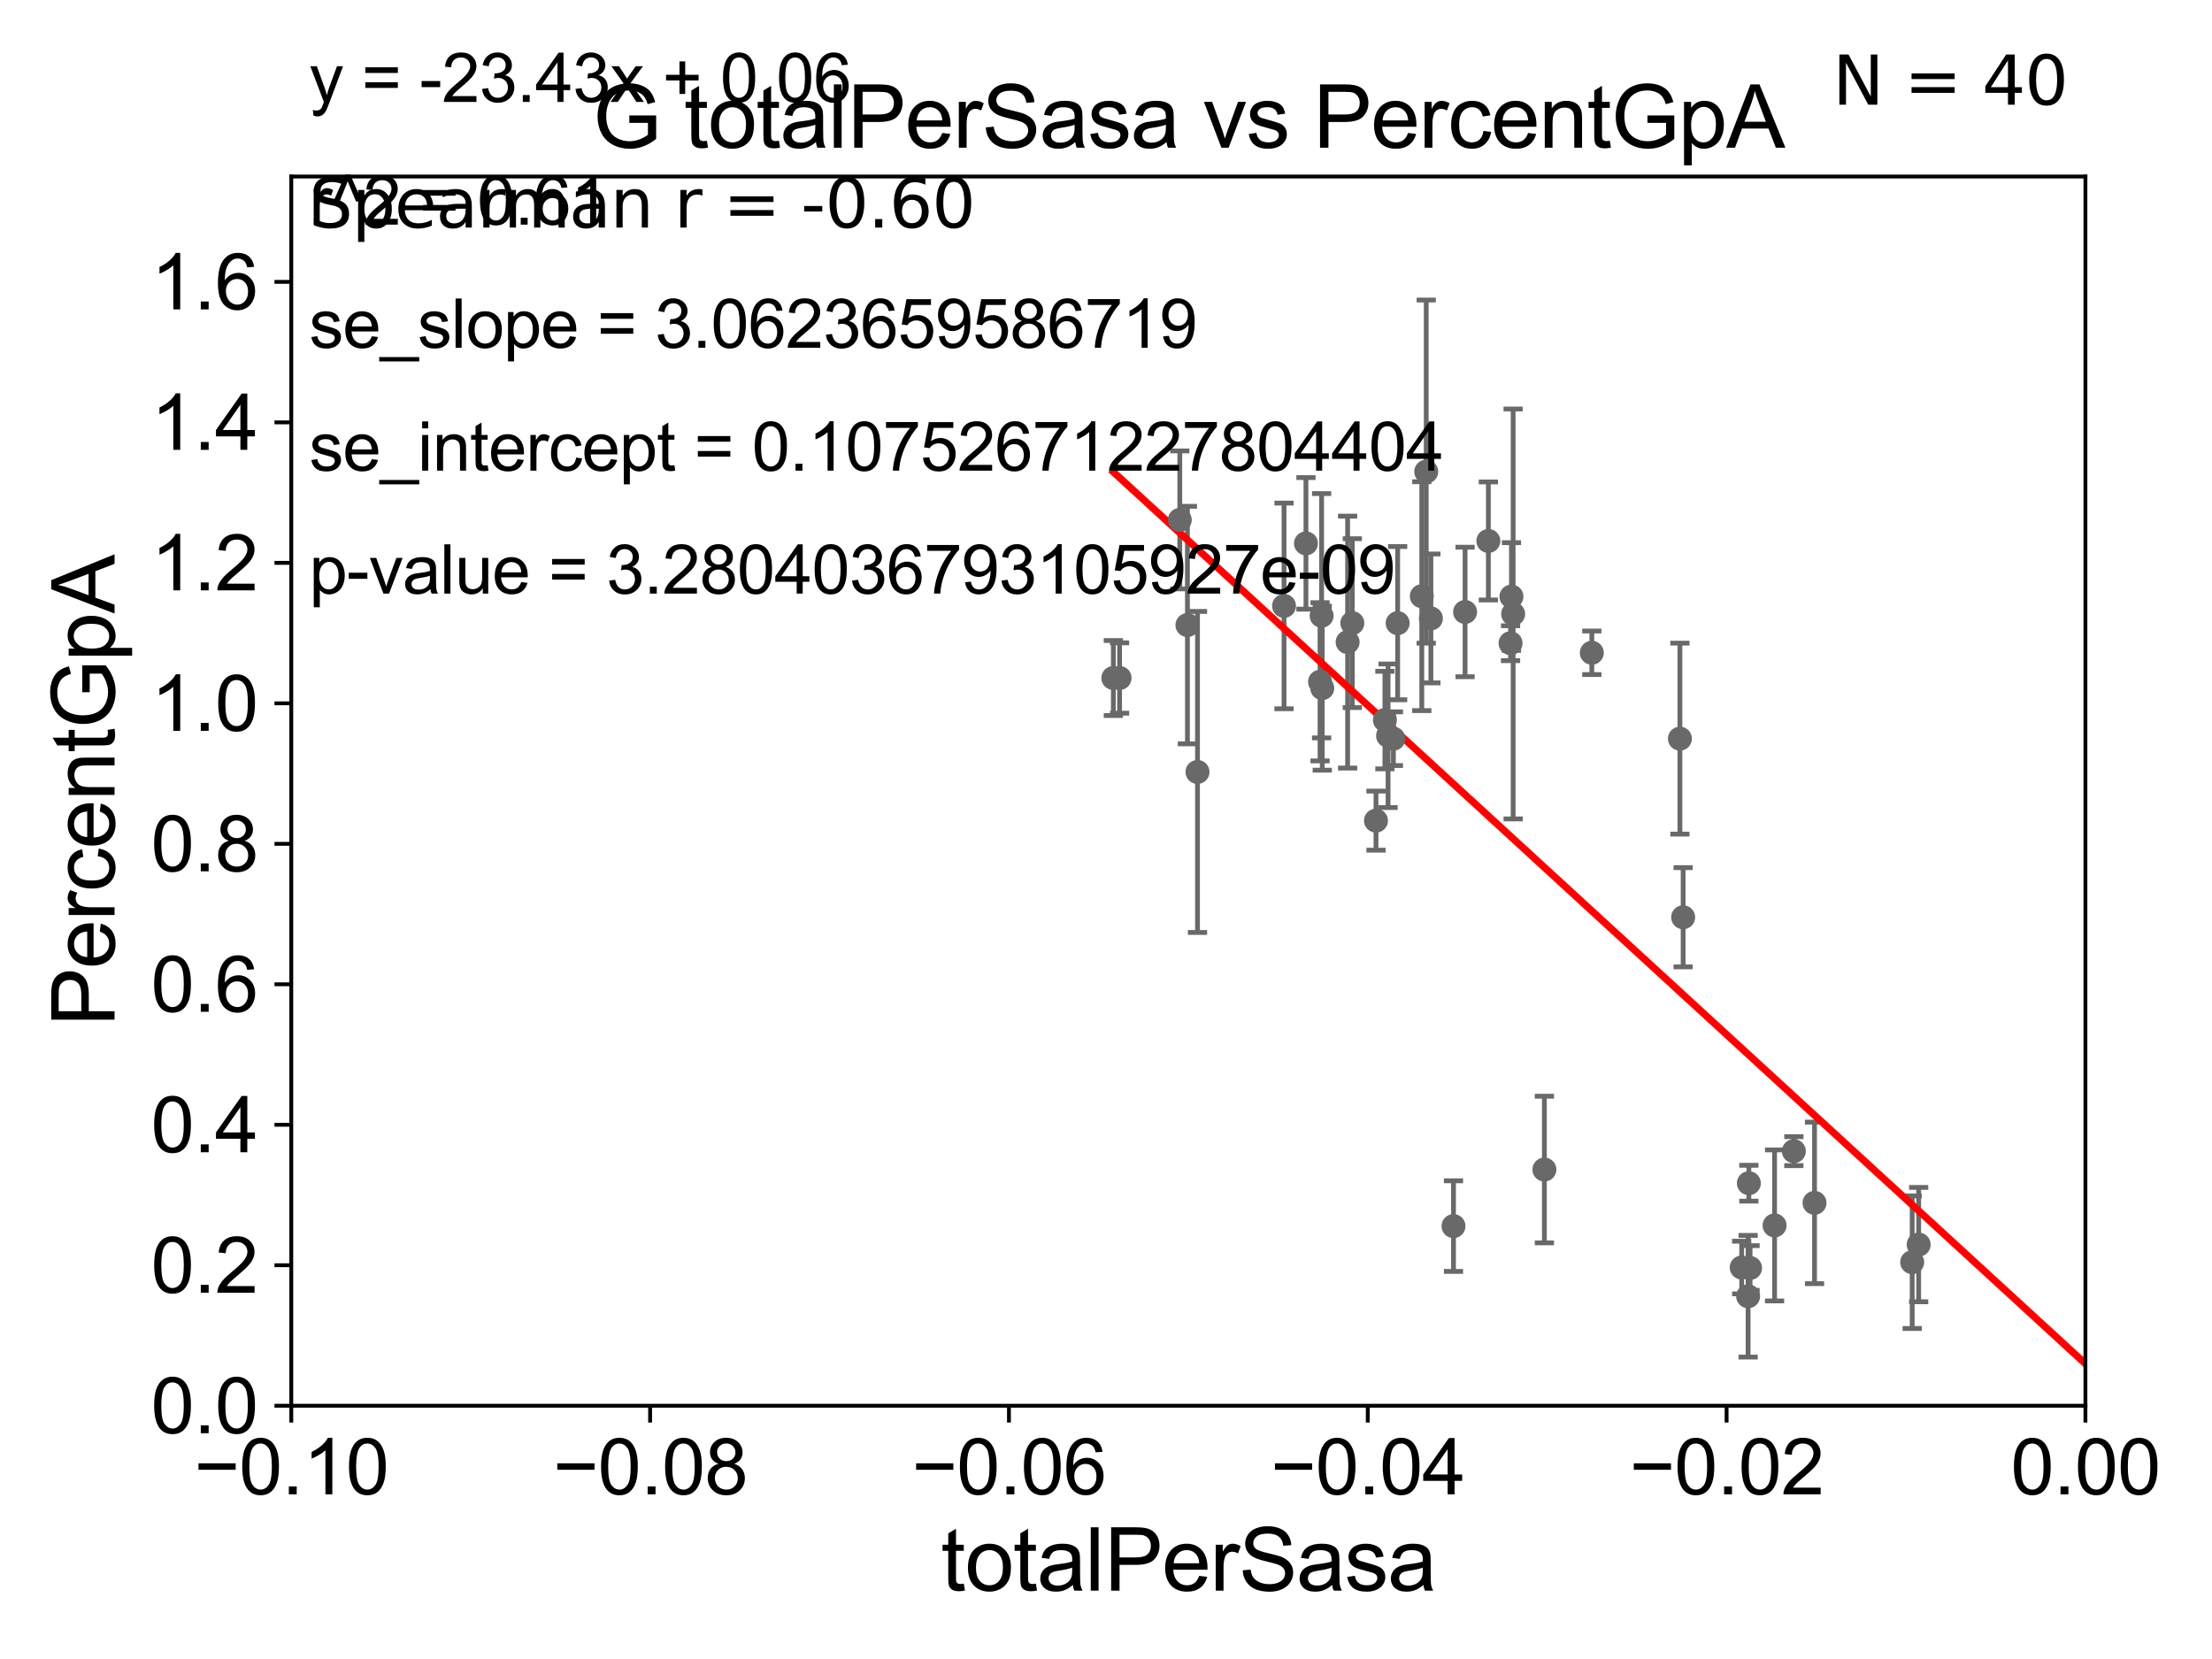 <?xml version="1.0" encoding="utf-8" standalone="no"?>
<!DOCTYPE svg PUBLIC "-//W3C//DTD SVG 1.1//EN"
  "http://www.w3.org/Graphics/SVG/1.1/DTD/svg11.dtd">
<svg xmlns:xlink="http://www.w3.org/1999/xlink" width="460.8pt" height="345.6pt" viewBox="0 0 460.8 345.6" xmlns="http://www.w3.org/2000/svg" version="1.1">
 <defs>
  <style type="text/css">*{stroke-linejoin: round; stroke-linecap: butt}</style>
 </defs>
 <g id="figure_1">
  <g id="patch_1">
   <path d="M 0 345.6 
L 460.8 345.6 
L 460.8 0 
L 0 0 
z
" style="fill: #ffffff"/>
  </g>
  <g id="axes_1">
   <g id="patch_2">
    <path d="M 60.68 292.84 
L 434.43 292.84 
L 434.43 36.775 
L 60.68 36.775 
z
" style="fill: #ffffff"/>
   </g>
   <g id="PathCollection_1">
    <defs>
     <path id="m09aa274ee7" d="M 0 1.118 
C 0.297 1.118 0.581 1 0.791 0.791 
C 1 0.581 1.118 0.297 1.118 0 
C 1.118 -0.297 1 -0.581 0.791 -0.791 
C 0.581 -1 0.297 -1.118 0 -1.118 
C -0.297 -1.118 -0.581 -1 -0.791 -0.791 
C -1 -0.581 -1.118 -0.297 -1.118 0 
C -1.118 0.297 -1 0.581 -0.791 0.791 
C -0.581 1 -0.297 1.118 0 1.118 
z
" style="stroke: #696969"/>
    </defs>
    <g clip-path="url(#pb4dba52fb5)">
     <use xlink:href="#m09aa274ee7" x="231.931" y="141.24" style="fill: #696969; stroke: #696969"/>
     <use xlink:href="#m09aa274ee7" x="290.269" y="153.884" style="fill: #696969; stroke: #696969"/>
     <use xlink:href="#m09aa274ee7" x="314.863" y="124.27" style="fill: #696969; stroke: #696969"/>
     <use xlink:href="#m09aa274ee7" x="315.215" y="127.898" style="fill: #696969; stroke: #696969"/>
     <use xlink:href="#m09aa274ee7" x="314.675" y="133.988" style="fill: #696969; stroke: #696969"/>
     <use xlink:href="#m09aa274ee7" x="321.724" y="243.637" style="fill: #696969; stroke: #696969"/>
     <use xlink:href="#m09aa274ee7" x="349.956" y="153.873" style="fill: #696969; stroke: #696969"/>
     <use xlink:href="#m09aa274ee7" x="350.628" y="191.082" style="fill: #696969; stroke: #696969"/>
     <use xlink:href="#m09aa274ee7" x="305.203" y="127.485" style="fill: #696969; stroke: #696969"/>
     <use xlink:href="#m09aa274ee7" x="364.318" y="246.482" style="fill: #696969; stroke: #696969"/>
     <use xlink:href="#m09aa274ee7" x="364.163" y="270.034" style="fill: #696969; stroke: #696969"/>
     <use xlink:href="#m09aa274ee7" x="364.571" y="264.146" style="fill: #696969; stroke: #696969"/>
     <use xlink:href="#m09aa274ee7" x="362.825" y="264.045" style="fill: #696969; stroke: #696969"/>
     <use xlink:href="#m09aa274ee7" x="369.676" y="255.278" style="fill: #696969; stroke: #696969"/>
     <use xlink:href="#m09aa274ee7" x="377.999" y="250.581" style="fill: #696969; stroke: #696969"/>
     <use xlink:href="#m09aa274ee7" x="373.695" y="239.809" style="fill: #696969; stroke: #696969"/>
     <use xlink:href="#m09aa274ee7" x="398.343" y="262.939" style="fill: #696969; stroke: #696969"/>
     <use xlink:href="#m09aa274ee7" x="302.79" y="255.418" style="fill: #696969; stroke: #696969"/>
     <use xlink:href="#m09aa274ee7" x="296.186" y="124.199" style="fill: #696969; stroke: #696969"/>
     <use xlink:href="#m09aa274ee7" x="310.052" y="112.694" style="fill: #696969; stroke: #696969"/>
     <use xlink:href="#m09aa274ee7" x="289.162" y="153.276" style="fill: #696969; stroke: #696969"/>
     <use xlink:href="#m09aa274ee7" x="249.459" y="160.814" style="fill: #696969; stroke: #696969"/>
     <use xlink:href="#m09aa274ee7" x="247.363" y="130.211" style="fill: #696969; stroke: #696969"/>
     <use xlink:href="#m09aa274ee7" x="267.486" y="126.225" style="fill: #696969; stroke: #696969"/>
     <use xlink:href="#m09aa274ee7" x="233.228" y="141.241" style="fill: #696969; stroke: #696969"/>
     <use xlink:href="#m09aa274ee7" x="272.055" y="113.195" style="fill: #696969; stroke: #696969"/>
     <use xlink:href="#m09aa274ee7" x="245.773" y="108.307" style="fill: #696969; stroke: #696969"/>
     <use xlink:href="#m09aa274ee7" x="275.45" y="143.356" style="fill: #696969; stroke: #696969"/>
     <use xlink:href="#m09aa274ee7" x="281.714" y="129.809" style="fill: #696969; stroke: #696969"/>
     <use xlink:href="#m09aa274ee7" x="274.989" y="142.026" style="fill: #696969; stroke: #696969"/>
     <use xlink:href="#m09aa274ee7" x="291.157" y="129.815" style="fill: #696969; stroke: #696969"/>
     <use xlink:href="#m09aa274ee7" x="280.735" y="133.761" style="fill: #696969; stroke: #696969"/>
     <use xlink:href="#m09aa274ee7" x="288.499" y="150.001" style="fill: #696969; stroke: #696969"/>
     <use xlink:href="#m09aa274ee7" x="297.108" y="98.244" style="fill: #696969; stroke: #696969"/>
     <use xlink:href="#m09aa274ee7" x="298.081" y="128.83" style="fill: #696969; stroke: #696969"/>
     <use xlink:href="#m09aa274ee7" x="286.645" y="170.955" style="fill: #696969; stroke: #696969"/>
     <use xlink:href="#m09aa274ee7" x="275.317" y="128.271" style="fill: #696969; stroke: #696969"/>
     <use xlink:href="#m09aa274ee7" x="331.606" y="135.984" style="fill: #696969; stroke: #696969"/>
     <use xlink:href="#m09aa274ee7" x="399.694" y="259.271" style="fill: #696969; stroke: #696969"/>
     <use xlink:href="#m09aa274ee7" x="442.696" y="269.331" style="fill: #696969; stroke: #696969"/>
    </g>
   </g>
   <g id="matplotlib.axis_1">
    <g id="xtick_1">
     <g id="line2d_1">
      <defs>
       <path id="mce578af6d0" d="M 0 0 
L 0 3.5 
" style="stroke: #000000; stroke-width: 0.8"/>
      </defs>
      <g>
       <use xlink:href="#mce578af6d0" x="60.68" y="292.84" style="stroke: #000000; stroke-width: 0.8"/>
      </g>
     </g>
     <g id="text_1">
      <!-- −0.10 -->
      <g transform="translate(40.439 311.293)scale(0.16 -0.16)">
       <defs>
        <path id="ArialMT-2212" d="M 3381 1997 
L 356 1997 
L 356 2522 
L 3381 2522 
L 3381 1997 
z
" transform="scale(0.016)"/>
        <path id="ArialMT-30" d="M 266 2259 
Q 266 3072 433 3567 
Q 600 4063 929 4331 
Q 1259 4600 1759 4600 
Q 2128 4600 2406 4451 
Q 2684 4303 2865 4023 
Q 3047 3744 3150 3342 
Q 3253 2941 3253 2259 
Q 3253 1453 3087 958 
Q 2922 463 2592 192 
Q 2263 -78 1759 -78 
Q 1097 -78 719 397 
Q 266 969 266 2259 
z
M 844 2259 
Q 844 1131 1108 757 
Q 1372 384 1759 384 
Q 2147 384 2411 759 
Q 2675 1134 2675 2259 
Q 2675 3391 2411 3762 
Q 2147 4134 1753 4134 
Q 1366 4134 1134 3806 
Q 844 3388 844 2259 
z
" transform="scale(0.016)"/>
        <path id="ArialMT-2e" d="M 581 0 
L 581 641 
L 1222 641 
L 1222 0 
L 581 0 
z
" transform="scale(0.016)"/>
        <path id="ArialMT-31" d="M 2384 0 
L 1822 0 
L 1822 3584 
Q 1619 3391 1289 3197 
Q 959 3003 697 2906 
L 697 3450 
Q 1169 3672 1522 3987 
Q 1875 4303 2022 4600 
L 2384 4600 
L 2384 0 
z
" transform="scale(0.016)"/>
       </defs>
       <use xlink:href="#ArialMT-2212"/>
       <use xlink:href="#ArialMT-30" x="58.398"/>
       <use xlink:href="#ArialMT-2e" x="114.014"/>
       <use xlink:href="#ArialMT-31" x="141.797"/>
       <use xlink:href="#ArialMT-30" x="197.412"/>
      </g>
     </g>
    </g>
    <g id="xtick_2">
     <g id="line2d_2">
      <g>
       <use xlink:href="#mce578af6d0" x="135.43" y="292.84" style="stroke: #000000; stroke-width: 0.8"/>
      </g>
     </g>
     <g id="text_2">
      <!-- −0.08 -->
      <g transform="translate(115.189 311.293)scale(0.16 -0.16)">
       <defs>
        <path id="ArialMT-38" d="M 1131 2484 
Q 781 2613 612 2850 
Q 444 3088 444 3419 
Q 444 3919 803 4259 
Q 1163 4600 1759 4600 
Q 2359 4600 2725 4251 
Q 3091 3903 3091 3403 
Q 3091 3084 2923 2848 
Q 2756 2613 2416 2484 
Q 2838 2347 3058 2040 
Q 3278 1734 3278 1309 
Q 3278 722 2862 322 
Q 2447 -78 1769 -78 
Q 1091 -78 675 323 
Q 259 725 259 1325 
Q 259 1772 486 2073 
Q 713 2375 1131 2484 
z
M 1019 3438 
Q 1019 3113 1228 2906 
Q 1438 2700 1772 2700 
Q 2097 2700 2305 2904 
Q 2513 3109 2513 3406 
Q 2513 3716 2298 3927 
Q 2084 4138 1766 4138 
Q 1444 4138 1231 3931 
Q 1019 3725 1019 3438 
z
M 838 1322 
Q 838 1081 952 856 
Q 1066 631 1291 507 
Q 1516 384 1775 384 
Q 2178 384 2440 643 
Q 2703 903 2703 1303 
Q 2703 1709 2433 1975 
Q 2163 2241 1756 2241 
Q 1359 2241 1098 1978 
Q 838 1716 838 1322 
z
" transform="scale(0.016)"/>
       </defs>
       <use xlink:href="#ArialMT-2212"/>
       <use xlink:href="#ArialMT-30" x="58.398"/>
       <use xlink:href="#ArialMT-2e" x="114.014"/>
       <use xlink:href="#ArialMT-30" x="141.797"/>
       <use xlink:href="#ArialMT-38" x="197.412"/>
      </g>
     </g>
    </g>
    <g id="xtick_3">
     <g id="line2d_3">
      <g>
       <use xlink:href="#mce578af6d0" x="210.18" y="292.84" style="stroke: #000000; stroke-width: 0.8"/>
      </g>
     </g>
     <g id="text_3">
      <!-- −0.06 -->
      <g transform="translate(189.939 311.293)scale(0.16 -0.16)">
       <defs>
        <path id="ArialMT-36" d="M 3184 3459 
L 2625 3416 
Q 2550 3747 2413 3897 
Q 2184 4138 1850 4138 
Q 1581 4138 1378 3988 
Q 1113 3794 959 3422 
Q 806 3050 800 2363 
Q 1003 2672 1297 2822 
Q 1591 2972 1913 2972 
Q 2475 2972 2870 2558 
Q 3266 2144 3266 1488 
Q 3266 1056 3080 686 
Q 2894 316 2569 119 
Q 2244 -78 1831 -78 
Q 1128 -78 684 439 
Q 241 956 241 2144 
Q 241 3472 731 4075 
Q 1159 4600 1884 4600 
Q 2425 4600 2770 4297 
Q 3116 3994 3184 3459 
z
M 888 1484 
Q 888 1194 1011 928 
Q 1134 663 1356 523 
Q 1578 384 1822 384 
Q 2178 384 2434 671 
Q 2691 959 2691 1453 
Q 2691 1928 2437 2201 
Q 2184 2475 1800 2475 
Q 1419 2475 1153 2201 
Q 888 1928 888 1484 
z
" transform="scale(0.016)"/>
       </defs>
       <use xlink:href="#ArialMT-2212"/>
       <use xlink:href="#ArialMT-30" x="58.398"/>
       <use xlink:href="#ArialMT-2e" x="114.014"/>
       <use xlink:href="#ArialMT-30" x="141.797"/>
       <use xlink:href="#ArialMT-36" x="197.412"/>
      </g>
     </g>
    </g>
    <g id="xtick_4">
     <g id="line2d_4">
      <g>
       <use xlink:href="#mce578af6d0" x="284.93" y="292.84" style="stroke: #000000; stroke-width: 0.8"/>
      </g>
     </g>
     <g id="text_4">
      <!-- −0.04 -->
      <g transform="translate(264.689 311.293)scale(0.16 -0.16)">
       <defs>
        <path id="ArialMT-34" d="M 2069 0 
L 2069 1097 
L 81 1097 
L 81 1613 
L 2172 4581 
L 2631 4581 
L 2631 1613 
L 3250 1613 
L 3250 1097 
L 2631 1097 
L 2631 0 
L 2069 0 
z
M 2069 1613 
L 2069 3678 
L 634 1613 
L 2069 1613 
z
" transform="scale(0.016)"/>
       </defs>
       <use xlink:href="#ArialMT-2212"/>
       <use xlink:href="#ArialMT-30" x="58.398"/>
       <use xlink:href="#ArialMT-2e" x="114.014"/>
       <use xlink:href="#ArialMT-30" x="141.797"/>
       <use xlink:href="#ArialMT-34" x="197.412"/>
      </g>
     </g>
    </g>
    <g id="xtick_5">
     <g id="line2d_5">
      <g>
       <use xlink:href="#mce578af6d0" x="359.68" y="292.84" style="stroke: #000000; stroke-width: 0.8"/>
      </g>
     </g>
     <g id="text_5">
      <!-- −0.02 -->
      <g transform="translate(339.439 311.293)scale(0.16 -0.16)">
       <defs>
        <path id="ArialMT-32" d="M 3222 541 
L 3222 0 
L 194 0 
Q 188 203 259 391 
Q 375 700 629 1000 
Q 884 1300 1366 1694 
Q 2113 2306 2375 2664 
Q 2638 3022 2638 3341 
Q 2638 3675 2398 3904 
Q 2159 4134 1775 4134 
Q 1369 4134 1125 3890 
Q 881 3647 878 3216 
L 300 3275 
Q 359 3922 746 4261 
Q 1134 4600 1788 4600 
Q 2447 4600 2831 4234 
Q 3216 3869 3216 3328 
Q 3216 3053 3103 2787 
Q 2991 2522 2730 2228 
Q 2469 1934 1863 1422 
Q 1356 997 1212 845 
Q 1069 694 975 541 
L 3222 541 
z
" transform="scale(0.016)"/>
       </defs>
       <use xlink:href="#ArialMT-2212"/>
       <use xlink:href="#ArialMT-30" x="58.398"/>
       <use xlink:href="#ArialMT-2e" x="114.014"/>
       <use xlink:href="#ArialMT-30" x="141.797"/>
       <use xlink:href="#ArialMT-32" x="197.412"/>
      </g>
     </g>
    </g>
    <g id="xtick_6">
     <g id="line2d_6">
      <g>
       <use xlink:href="#mce578af6d0" x="434.43" y="292.84" style="stroke: #000000; stroke-width: 0.8"/>
      </g>
     </g>
     <g id="text_6">
      <!-- 0.00 -->
      <g transform="translate(418.861 311.293)scale(0.16 -0.16)">
       <use xlink:href="#ArialMT-30"/>
       <use xlink:href="#ArialMT-2e" x="55.615"/>
       <use xlink:href="#ArialMT-30" x="83.398"/>
       <use xlink:href="#ArialMT-30" x="139.014"/>
      </g>
     </g>
    </g>
    <g id="text_7">
     <!-- totalPerSasa -->
     <g transform="translate(196.027 331.357)scale(0.18 -0.18)">
      <defs>
       <path id="ArialMT-74" d="M 1650 503 
L 1731 6 
Q 1494 -44 1306 -44 
Q 1000 -44 831 53 
Q 663 150 594 308 
Q 525 466 525 972 
L 525 2881 
L 113 2881 
L 113 3319 
L 525 3319 
L 525 4141 
L 1084 4478 
L 1084 3319 
L 1650 3319 
L 1650 2881 
L 1084 2881 
L 1084 941 
Q 1084 700 1114 631 
Q 1144 563 1211 522 
Q 1278 481 1403 481 
Q 1497 481 1650 503 
z
" transform="scale(0.016)"/>
       <path id="ArialMT-6f" d="M 213 1659 
Q 213 2581 725 3025 
Q 1153 3394 1769 3394 
Q 2453 3394 2887 2945 
Q 3322 2497 3322 1706 
Q 3322 1066 3130 698 
Q 2938 331 2570 128 
Q 2203 -75 1769 -75 
Q 1072 -75 642 372 
Q 213 819 213 1659 
z
M 791 1659 
Q 791 1022 1069 705 
Q 1347 388 1769 388 
Q 2188 388 2466 706 
Q 2744 1025 2744 1678 
Q 2744 2294 2464 2611 
Q 2184 2928 1769 2928 
Q 1347 2928 1069 2612 
Q 791 2297 791 1659 
z
" transform="scale(0.016)"/>
       <path id="ArialMT-61" d="M 2588 409 
Q 2275 144 1986 34 
Q 1697 -75 1366 -75 
Q 819 -75 525 192 
Q 231 459 231 875 
Q 231 1119 342 1320 
Q 453 1522 633 1644 
Q 813 1766 1038 1828 
Q 1203 1872 1538 1913 
Q 2219 1994 2541 2106 
Q 2544 2222 2544 2253 
Q 2544 2597 2384 2738 
Q 2169 2928 1744 2928 
Q 1347 2928 1158 2789 
Q 969 2650 878 2297 
L 328 2372 
Q 403 2725 575 2942 
Q 747 3159 1072 3276 
Q 1397 3394 1825 3394 
Q 2250 3394 2515 3294 
Q 2781 3194 2906 3042 
Q 3031 2891 3081 2659 
Q 3109 2516 3109 2141 
L 3109 1391 
Q 3109 606 3145 398 
Q 3181 191 3288 0 
L 2700 0 
Q 2613 175 2588 409 
z
M 2541 1666 
Q 2234 1541 1622 1453 
Q 1275 1403 1131 1340 
Q 988 1278 909 1158 
Q 831 1038 831 891 
Q 831 666 1001 516 
Q 1172 366 1500 366 
Q 1825 366 2078 508 
Q 2331 650 2450 897 
Q 2541 1088 2541 1459 
L 2541 1666 
z
" transform="scale(0.016)"/>
       <path id="ArialMT-6c" d="M 409 0 
L 409 4581 
L 972 4581 
L 972 0 
L 409 0 
z
" transform="scale(0.016)"/>
       <path id="ArialMT-50" d="M 494 0 
L 494 4581 
L 2222 4581 
Q 2678 4581 2919 4538 
Q 3256 4481 3484 4323 
Q 3713 4166 3852 3881 
Q 3991 3597 3991 3256 
Q 3991 2672 3619 2267 
Q 3247 1863 2275 1863 
L 1100 1863 
L 1100 0 
L 494 0 
z
M 1100 2403 
L 2284 2403 
Q 2872 2403 3119 2622 
Q 3366 2841 3366 3238 
Q 3366 3525 3220 3729 
Q 3075 3934 2838 4000 
Q 2684 4041 2272 4041 
L 1100 4041 
L 1100 2403 
z
" transform="scale(0.016)"/>
       <path id="ArialMT-65" d="M 2694 1069 
L 3275 997 
Q 3138 488 2766 206 
Q 2394 -75 1816 -75 
Q 1088 -75 661 373 
Q 234 822 234 1631 
Q 234 2469 665 2931 
Q 1097 3394 1784 3394 
Q 2450 3394 2872 2941 
Q 3294 2488 3294 1666 
Q 3294 1616 3291 1516 
L 816 1516 
Q 847 969 1125 678 
Q 1403 388 1819 388 
Q 2128 388 2347 550 
Q 2566 713 2694 1069 
z
M 847 1978 
L 2700 1978 
Q 2663 2397 2488 2606 
Q 2219 2931 1791 2931 
Q 1403 2931 1139 2672 
Q 875 2413 847 1978 
z
" transform="scale(0.016)"/>
       <path id="ArialMT-72" d="M 416 0 
L 416 3319 
L 922 3319 
L 922 2816 
Q 1116 3169 1280 3281 
Q 1444 3394 1641 3394 
Q 1925 3394 2219 3213 
L 2025 2691 
Q 1819 2813 1613 2813 
Q 1428 2813 1281 2702 
Q 1134 2591 1072 2394 
Q 978 2094 978 1738 
L 978 0 
L 416 0 
z
" transform="scale(0.016)"/>
       <path id="ArialMT-53" d="M 288 1472 
L 859 1522 
Q 900 1178 1048 958 
Q 1197 738 1509 602 
Q 1822 466 2213 466 
Q 2559 466 2825 569 
Q 3091 672 3220 851 
Q 3350 1031 3350 1244 
Q 3350 1459 3225 1620 
Q 3100 1781 2813 1891 
Q 2628 1963 1997 2114 
Q 1366 2266 1113 2400 
Q 784 2572 623 2826 
Q 463 3081 463 3397 
Q 463 3744 659 4045 
Q 856 4347 1234 4503 
Q 1613 4659 2075 4659 
Q 2584 4659 2973 4495 
Q 3363 4331 3572 4012 
Q 3781 3694 3797 3291 
L 3216 3247 
Q 3169 3681 2898 3903 
Q 2628 4125 2100 4125 
Q 1550 4125 1298 3923 
Q 1047 3722 1047 3438 
Q 1047 3191 1225 3031 
Q 1400 2872 2139 2705 
Q 2878 2538 3153 2413 
Q 3553 2228 3743 1945 
Q 3934 1663 3934 1294 
Q 3934 928 3725 604 
Q 3516 281 3123 101 
Q 2731 -78 2241 -78 
Q 1619 -78 1198 103 
Q 778 284 539 648 
Q 300 1013 288 1472 
z
" transform="scale(0.016)"/>
       <path id="ArialMT-73" d="M 197 991 
L 753 1078 
Q 800 744 1014 566 
Q 1228 388 1613 388 
Q 2000 388 2187 545 
Q 2375 703 2375 916 
Q 2375 1106 2209 1216 
Q 2094 1291 1634 1406 
Q 1016 1563 777 1677 
Q 538 1791 414 1992 
Q 291 2194 291 2438 
Q 291 2659 392 2848 
Q 494 3038 669 3163 
Q 800 3259 1026 3326 
Q 1253 3394 1513 3394 
Q 1903 3394 2198 3281 
Q 2494 3169 2634 2976 
Q 2775 2784 2828 2463 
L 2278 2388 
Q 2241 2644 2061 2787 
Q 1881 2931 1553 2931 
Q 1166 2931 1000 2803 
Q 834 2675 834 2503 
Q 834 2394 903 2306 
Q 972 2216 1119 2156 
Q 1203 2125 1616 2013 
Q 2213 1853 2448 1751 
Q 2684 1650 2818 1456 
Q 2953 1263 2953 975 
Q 2953 694 2789 445 
Q 2625 197 2315 61 
Q 2006 -75 1616 -75 
Q 969 -75 630 194 
Q 291 463 197 991 
z
" transform="scale(0.016)"/>
      </defs>
      <use xlink:href="#ArialMT-74"/>
      <use xlink:href="#ArialMT-6f" x="27.783"/>
      <use xlink:href="#ArialMT-74" x="83.398"/>
      <use xlink:href="#ArialMT-61" x="111.182"/>
      <use xlink:href="#ArialMT-6c" x="166.797"/>
      <use xlink:href="#ArialMT-50" x="189.014"/>
      <use xlink:href="#ArialMT-65" x="255.713"/>
      <use xlink:href="#ArialMT-72" x="311.328"/>
      <use xlink:href="#ArialMT-53" x="344.629"/>
      <use xlink:href="#ArialMT-61" x="411.328"/>
      <use xlink:href="#ArialMT-73" x="466.943"/>
      <use xlink:href="#ArialMT-61" x="516.943"/>
     </g>
    </g>
   </g>
   <g id="matplotlib.axis_2">
    <g id="ytick_1">
     <g id="line2d_7">
      <defs>
       <path id="mb273d41a00" d="M 0 0 
L -3.5 0 
" style="stroke: #000000; stroke-width: 0.8"/>
      </defs>
      <g>
       <use xlink:href="#mb273d41a00" x="60.68" y="292.84" style="stroke: #000000; stroke-width: 0.8"/>
      </g>
     </g>
     <g id="text_8">
      <!-- 0.0 -->
      <g transform="translate(31.44 298.566)scale(0.16 -0.16)">
       <use xlink:href="#ArialMT-30"/>
       <use xlink:href="#ArialMT-2e" x="55.615"/>
       <use xlink:href="#ArialMT-30" x="83.398"/>
      </g>
     </g>
    </g>
    <g id="ytick_2">
     <g id="line2d_8">
      <g>
       <use xlink:href="#mb273d41a00" x="60.68" y="263.575" style="stroke: #000000; stroke-width: 0.8"/>
      </g>
     </g>
     <g id="text_9">
      <!-- 0.2 -->
      <g transform="translate(31.44 269.302)scale(0.16 -0.16)">
       <use xlink:href="#ArialMT-30"/>
       <use xlink:href="#ArialMT-2e" x="55.615"/>
       <use xlink:href="#ArialMT-32" x="83.398"/>
      </g>
     </g>
    </g>
    <g id="ytick_3">
     <g id="line2d_9">
      <g>
       <use xlink:href="#mb273d41a00" x="60.68" y="234.311" style="stroke: #000000; stroke-width: 0.8"/>
      </g>
     </g>
     <g id="text_10">
      <!-- 0.4 -->
      <g transform="translate(31.44 240.037)scale(0.16 -0.16)">
       <use xlink:href="#ArialMT-30"/>
       <use xlink:href="#ArialMT-2e" x="55.615"/>
       <use xlink:href="#ArialMT-34" x="83.398"/>
      </g>
     </g>
    </g>
    <g id="ytick_4">
     <g id="line2d_10">
      <g>
       <use xlink:href="#mb273d41a00" x="60.68" y="205.046" style="stroke: #000000; stroke-width: 0.8"/>
      </g>
     </g>
     <g id="text_11">
      <!-- 0.6 -->
      <g transform="translate(31.44 210.772)scale(0.16 -0.16)">
       <use xlink:href="#ArialMT-30"/>
       <use xlink:href="#ArialMT-2e" x="55.615"/>
       <use xlink:href="#ArialMT-36" x="83.398"/>
      </g>
     </g>
    </g>
    <g id="ytick_5">
     <g id="line2d_11">
      <g>
       <use xlink:href="#mb273d41a00" x="60.68" y="175.782" style="stroke: #000000; stroke-width: 0.8"/>
      </g>
     </g>
     <g id="text_12">
      <!-- 0.8 -->
      <g transform="translate(31.44 181.508)scale(0.16 -0.16)">
       <use xlink:href="#ArialMT-30"/>
       <use xlink:href="#ArialMT-2e" x="55.615"/>
       <use xlink:href="#ArialMT-38" x="83.398"/>
      </g>
     </g>
    </g>
    <g id="ytick_6">
     <g id="line2d_12">
      <g>
       <use xlink:href="#mb273d41a00" x="60.68" y="146.517" style="stroke: #000000; stroke-width: 0.8"/>
      </g>
     </g>
     <g id="text_13">
      <!-- 1.0 -->
      <g transform="translate(31.44 152.243)scale(0.16 -0.16)">
       <use xlink:href="#ArialMT-31"/>
       <use xlink:href="#ArialMT-2e" x="55.615"/>
       <use xlink:href="#ArialMT-30" x="83.398"/>
      </g>
     </g>
    </g>
    <g id="ytick_7">
     <g id="line2d_13">
      <g>
       <use xlink:href="#mb273d41a00" x="60.68" y="117.252" style="stroke: #000000; stroke-width: 0.8"/>
      </g>
     </g>
     <g id="text_14">
      <!-- 1.2 -->
      <g transform="translate(31.44 122.979)scale(0.16 -0.16)">
       <use xlink:href="#ArialMT-31"/>
       <use xlink:href="#ArialMT-2e" x="55.615"/>
       <use xlink:href="#ArialMT-32" x="83.398"/>
      </g>
     </g>
    </g>
    <g id="ytick_8">
     <g id="line2d_14">
      <g>
       <use xlink:href="#mb273d41a00" x="60.68" y="87.988" style="stroke: #000000; stroke-width: 0.8"/>
      </g>
     </g>
     <g id="text_15">
      <!-- 1.4 -->
      <g transform="translate(31.44 93.714)scale(0.16 -0.16)">
       <use xlink:href="#ArialMT-31"/>
       <use xlink:href="#ArialMT-2e" x="55.615"/>
       <use xlink:href="#ArialMT-34" x="83.398"/>
      </g>
     </g>
    </g>
    <g id="ytick_9">
     <g id="line2d_15">
      <g>
       <use xlink:href="#mb273d41a00" x="60.68" y="58.723" style="stroke: #000000; stroke-width: 0.8"/>
      </g>
     </g>
     <g id="text_16">
      <!-- 1.6 -->
      <g transform="translate(31.44 64.45)scale(0.16 -0.16)">
       <use xlink:href="#ArialMT-31"/>
       <use xlink:href="#ArialMT-2e" x="55.615"/>
       <use xlink:href="#ArialMT-36" x="83.398"/>
      </g>
     </g>
    </g>
    <g id="text_17">
     <!-- PercentGpA -->
     <g transform="translate(23.863 213.831)rotate(-90)scale(0.18 -0.18)">
      <defs>
       <path id="ArialMT-63" d="M 2588 1216 
L 3141 1144 
Q 3050 572 2676 248 
Q 2303 -75 1759 -75 
Q 1078 -75 664 370 
Q 250 816 250 1647 
Q 250 2184 428 2587 
Q 606 2991 970 3192 
Q 1334 3394 1763 3394 
Q 2303 3394 2647 3120 
Q 2991 2847 3088 2344 
L 2541 2259 
Q 2463 2594 2264 2762 
Q 2066 2931 1784 2931 
Q 1359 2931 1093 2626 
Q 828 2322 828 1663 
Q 828 994 1084 691 
Q 1341 388 1753 388 
Q 2084 388 2306 591 
Q 2528 794 2588 1216 
z
" transform="scale(0.016)"/>
       <path id="ArialMT-6e" d="M 422 0 
L 422 3319 
L 928 3319 
L 928 2847 
Q 1294 3394 1984 3394 
Q 2284 3394 2536 3286 
Q 2788 3178 2913 3003 
Q 3038 2828 3088 2588 
Q 3119 2431 3119 2041 
L 3119 0 
L 2556 0 
L 2556 2019 
Q 2556 2363 2490 2533 
Q 2425 2703 2258 2804 
Q 2091 2906 1866 2906 
Q 1506 2906 1245 2678 
Q 984 2450 984 1813 
L 984 0 
L 422 0 
z
" transform="scale(0.016)"/>
       <path id="ArialMT-47" d="M 2638 1797 
L 2638 2334 
L 4578 2338 
L 4578 638 
Q 4131 281 3656 101 
Q 3181 -78 2681 -78 
Q 2006 -78 1454 211 
Q 903 500 622 1047 
Q 341 1594 341 2269 
Q 341 2938 620 3517 
Q 900 4097 1425 4378 
Q 1950 4659 2634 4659 
Q 3131 4659 3532 4498 
Q 3934 4338 4162 4050 
Q 4391 3763 4509 3300 
L 3963 3150 
Q 3859 3500 3706 3700 
Q 3553 3900 3268 4020 
Q 2984 4141 2638 4141 
Q 2222 4141 1919 4014 
Q 1616 3888 1430 3681 
Q 1244 3475 1141 3228 
Q 966 2803 966 2306 
Q 966 1694 1177 1281 
Q 1388 869 1791 669 
Q 2194 469 2647 469 
Q 3041 469 3416 620 
Q 3791 772 3984 944 
L 3984 1797 
L 2638 1797 
z
" transform="scale(0.016)"/>
       <path id="ArialMT-70" d="M 422 -1272 
L 422 3319 
L 934 3319 
L 934 2888 
Q 1116 3141 1344 3267 
Q 1572 3394 1897 3394 
Q 2322 3394 2647 3175 
Q 2972 2956 3137 2557 
Q 3303 2159 3303 1684 
Q 3303 1175 3120 767 
Q 2938 359 2589 142 
Q 2241 -75 1856 -75 
Q 1575 -75 1351 44 
Q 1128 163 984 344 
L 984 -1272 
L 422 -1272 
z
M 931 1641 
Q 931 1000 1190 694 
Q 1450 388 1819 388 
Q 2194 388 2461 705 
Q 2728 1022 2728 1688 
Q 2728 2322 2467 2637 
Q 2206 2953 1844 2953 
Q 1484 2953 1207 2617 
Q 931 2281 931 1641 
z
" transform="scale(0.016)"/>
       <path id="ArialMT-41" d="M -9 0 
L 1750 4581 
L 2403 4581 
L 4278 0 
L 3588 0 
L 3053 1388 
L 1138 1388 
L 634 0 
L -9 0 
z
M 1313 1881 
L 2866 1881 
L 2388 3150 
Q 2169 3728 2063 4100 
Q 1975 3659 1816 3225 
L 1313 1881 
z
" transform="scale(0.016)"/>
      </defs>
      <use xlink:href="#ArialMT-50"/>
      <use xlink:href="#ArialMT-65" x="66.699"/>
      <use xlink:href="#ArialMT-72" x="122.314"/>
      <use xlink:href="#ArialMT-63" x="155.615"/>
      <use xlink:href="#ArialMT-65" x="205.615"/>
      <use xlink:href="#ArialMT-6e" x="261.23"/>
      <use xlink:href="#ArialMT-74" x="316.846"/>
      <use xlink:href="#ArialMT-47" x="344.629"/>
      <use xlink:href="#ArialMT-70" x="422.412"/>
      <use xlink:href="#ArialMT-41" x="478.027"/>
     </g>
    </g>
   </g>
   <g id="LineCollection_1">
    <path d="M 231.931 149.056 
L 231.931 133.425 
" clip-path="url(#pb4dba52fb5)" style="fill: none; stroke: #696969"/>
    <path d="M 290.269 159.478 
L 290.269 148.29 
" clip-path="url(#pb4dba52fb5)" style="fill: none; stroke: #696969"/>
    <path d="M 314.863 135.492 
L 314.863 113.048 
" clip-path="url(#pb4dba52fb5)" style="fill: none; stroke: #696969"/>
    <path d="M 315.215 170.595 
L 315.215 85.201 
" clip-path="url(#pb4dba52fb5)" style="fill: none; stroke: #696969"/>
    <path d="M 314.675 137.624 
L 314.675 130.353 
" clip-path="url(#pb4dba52fb5)" style="fill: none; stroke: #696969"/>
    <path d="M 321.724 258.912 
L 321.724 228.361 
" clip-path="url(#pb4dba52fb5)" style="fill: none; stroke: #696969"/>
    <path d="M 349.956 173.761 
L 349.956 133.985 
" clip-path="url(#pb4dba52fb5)" style="fill: none; stroke: #696969"/>
    <path d="M 350.628 201.42 
L 350.628 180.744 
" clip-path="url(#pb4dba52fb5)" style="fill: none; stroke: #696969"/>
    <path d="M 305.203 140.978 
L 305.203 113.992 
" clip-path="url(#pb4dba52fb5)" style="fill: none; stroke: #696969"/>
    <path d="M 364.318 250.215 
L 364.318 242.748 
" clip-path="url(#pb4dba52fb5)" style="fill: none; stroke: #696969"/>
    <path d="M 364.163 282.705 
L 364.163 257.362 
" clip-path="url(#pb4dba52fb5)" style="fill: none; stroke: #696969"/>
    <path d="M 364.571 268.803 
L 364.571 259.488 
" clip-path="url(#pb4dba52fb5)" style="fill: none; stroke: #696969"/>
    <path d="M 362.825 269.528 
L 362.825 258.562 
" clip-path="url(#pb4dba52fb5)" style="fill: none; stroke: #696969"/>
    <path d="M 369.676 271.005 
L 369.676 239.552 
" clip-path="url(#pb4dba52fb5)" style="fill: none; stroke: #696969"/>
    <path d="M 377.999 267.408 
L 377.999 233.754 
" clip-path="url(#pb4dba52fb5)" style="fill: none; stroke: #696969"/>
    <path d="M 373.695 242.825 
L 373.695 236.793 
" clip-path="url(#pb4dba52fb5)" style="fill: none; stroke: #696969"/>
    <path d="M 398.343 276.751 
L 398.343 249.126 
" clip-path="url(#pb4dba52fb5)" style="fill: none; stroke: #696969"/>
    <path d="M 302.79 264.856 
L 302.79 245.979 
" clip-path="url(#pb4dba52fb5)" style="fill: none; stroke: #696969"/>
    <path d="M 296.186 148.034 
L 296.186 100.364 
" clip-path="url(#pb4dba52fb5)" style="fill: none; stroke: #696969"/>
    <path d="M 310.052 124.987 
L 310.052 100.401 
" clip-path="url(#pb4dba52fb5)" style="fill: none; stroke: #696969"/>
    <path d="M 289.162 168.229 
L 289.162 138.323 
" clip-path="url(#pb4dba52fb5)" style="fill: none; stroke: #696969"/>
    <path d="M 249.459 194.248 
L 249.459 127.379 
" clip-path="url(#pb4dba52fb5)" style="fill: none; stroke: #696969"/>
    <path d="M 247.363 154.95 
L 247.363 105.473 
" clip-path="url(#pb4dba52fb5)" style="fill: none; stroke: #696969"/>
    <path d="M 267.486 147.644 
L 267.486 104.806 
" clip-path="url(#pb4dba52fb5)" style="fill: none; stroke: #696969"/>
    <path d="M 233.228 148.57 
L 233.228 133.913 
" clip-path="url(#pb4dba52fb5)" style="fill: none; stroke: #696969"/>
    <path d="M 272.055 126.9 
L 272.055 99.49 
" clip-path="url(#pb4dba52fb5)" style="fill: none; stroke: #696969"/>
    <path d="M 245.773 122.681 
L 245.773 93.933 
" clip-path="url(#pb4dba52fb5)" style="fill: none; stroke: #696969"/>
    <path d="M 275.45 160.438 
L 275.45 126.274 
" clip-path="url(#pb4dba52fb5)" style="fill: none; stroke: #696969"/>
    <path d="M 281.714 147.398 
L 281.714 112.22 
" clip-path="url(#pb4dba52fb5)" style="fill: none; stroke: #696969"/>
    <path d="M 274.989 158.513 
L 274.989 125.539 
" clip-path="url(#pb4dba52fb5)" style="fill: none; stroke: #696969"/>
    <path d="M 291.157 145.774 
L 291.157 113.856 
" clip-path="url(#pb4dba52fb5)" style="fill: none; stroke: #696969"/>
    <path d="M 280.735 160.002 
L 280.735 107.521 
" clip-path="url(#pb4dba52fb5)" style="fill: none; stroke: #696969"/>
    <path d="M 288.499 160.164 
L 288.499 139.838 
" clip-path="url(#pb4dba52fb5)" style="fill: none; stroke: #696969"/>
    <path d="M 297.108 133.986 
L 297.108 62.503 
" clip-path="url(#pb4dba52fb5)" style="fill: none; stroke: #696969"/>
    <path d="M 298.081 142.256 
L 298.081 115.404 
" clip-path="url(#pb4dba52fb5)" style="fill: none; stroke: #696969"/>
    <path d="M 286.645 177.108 
L 286.645 164.801 
" clip-path="url(#pb4dba52fb5)" style="fill: none; stroke: #696969"/>
    <path d="M 275.317 153.721 
L 275.317 102.821 
" clip-path="url(#pb4dba52fb5)" style="fill: none; stroke: #696969"/>
    <path d="M 331.606 140.52 
L 331.606 131.448 
" clip-path="url(#pb4dba52fb5)" style="fill: none; stroke: #696969"/>
    <path d="M 399.694 271.182 
L 399.694 247.36 
" clip-path="url(#pb4dba52fb5)" style="fill: none; stroke: #696969"/>
    <path d="M 442.696 282.032 
L 442.696 256.63 
" clip-path="url(#pb4dba52fb5)" style="fill: none; stroke: #696969"/>
   </g>
   <g id="line2d_16">
    <defs>
     <path id="m0b576f6a39" d="M 2 0 
L -2 -0 
" style="stroke: #696969"/>
    </defs>
    <g clip-path="url(#pb4dba52fb5)">
     <use xlink:href="#m0b576f6a39" x="231.931" y="149.056" style="fill: #696969; stroke: #696969"/>
     <use xlink:href="#m0b576f6a39" x="290.269" y="159.478" style="fill: #696969; stroke: #696969"/>
     <use xlink:href="#m0b576f6a39" x="314.863" y="135.492" style="fill: #696969; stroke: #696969"/>
     <use xlink:href="#m0b576f6a39" x="315.215" y="170.595" style="fill: #696969; stroke: #696969"/>
     <use xlink:href="#m0b576f6a39" x="314.675" y="137.624" style="fill: #696969; stroke: #696969"/>
     <use xlink:href="#m0b576f6a39" x="321.724" y="258.912" style="fill: #696969; stroke: #696969"/>
     <use xlink:href="#m0b576f6a39" x="349.956" y="173.761" style="fill: #696969; stroke: #696969"/>
     <use xlink:href="#m0b576f6a39" x="350.628" y="201.42" style="fill: #696969; stroke: #696969"/>
     <use xlink:href="#m0b576f6a39" x="305.203" y="140.978" style="fill: #696969; stroke: #696969"/>
     <use xlink:href="#m0b576f6a39" x="364.318" y="250.215" style="fill: #696969; stroke: #696969"/>
     <use xlink:href="#m0b576f6a39" x="364.163" y="282.705" style="fill: #696969; stroke: #696969"/>
     <use xlink:href="#m0b576f6a39" x="364.571" y="268.803" style="fill: #696969; stroke: #696969"/>
     <use xlink:href="#m0b576f6a39" x="362.825" y="269.528" style="fill: #696969; stroke: #696969"/>
     <use xlink:href="#m0b576f6a39" x="369.676" y="271.005" style="fill: #696969; stroke: #696969"/>
     <use xlink:href="#m0b576f6a39" x="377.999" y="267.408" style="fill: #696969; stroke: #696969"/>
     <use xlink:href="#m0b576f6a39" x="373.695" y="242.825" style="fill: #696969; stroke: #696969"/>
     <use xlink:href="#m0b576f6a39" x="398.343" y="276.751" style="fill: #696969; stroke: #696969"/>
     <use xlink:href="#m0b576f6a39" x="302.79" y="264.856" style="fill: #696969; stroke: #696969"/>
     <use xlink:href="#m0b576f6a39" x="296.186" y="148.034" style="fill: #696969; stroke: #696969"/>
     <use xlink:href="#m0b576f6a39" x="310.052" y="124.987" style="fill: #696969; stroke: #696969"/>
     <use xlink:href="#m0b576f6a39" x="289.162" y="168.229" style="fill: #696969; stroke: #696969"/>
     <use xlink:href="#m0b576f6a39" x="249.459" y="194.248" style="fill: #696969; stroke: #696969"/>
     <use xlink:href="#m0b576f6a39" x="247.363" y="154.95" style="fill: #696969; stroke: #696969"/>
     <use xlink:href="#m0b576f6a39" x="267.486" y="147.644" style="fill: #696969; stroke: #696969"/>
     <use xlink:href="#m0b576f6a39" x="233.228" y="148.57" style="fill: #696969; stroke: #696969"/>
     <use xlink:href="#m0b576f6a39" x="272.055" y="126.9" style="fill: #696969; stroke: #696969"/>
     <use xlink:href="#m0b576f6a39" x="245.773" y="122.681" style="fill: #696969; stroke: #696969"/>
     <use xlink:href="#m0b576f6a39" x="275.45" y="160.438" style="fill: #696969; stroke: #696969"/>
     <use xlink:href="#m0b576f6a39" x="281.714" y="147.398" style="fill: #696969; stroke: #696969"/>
     <use xlink:href="#m0b576f6a39" x="274.989" y="158.513" style="fill: #696969; stroke: #696969"/>
     <use xlink:href="#m0b576f6a39" x="291.157" y="145.774" style="fill: #696969; stroke: #696969"/>
     <use xlink:href="#m0b576f6a39" x="280.735" y="160.002" style="fill: #696969; stroke: #696969"/>
     <use xlink:href="#m0b576f6a39" x="288.499" y="160.164" style="fill: #696969; stroke: #696969"/>
     <use xlink:href="#m0b576f6a39" x="297.108" y="133.986" style="fill: #696969; stroke: #696969"/>
     <use xlink:href="#m0b576f6a39" x="298.081" y="142.256" style="fill: #696969; stroke: #696969"/>
     <use xlink:href="#m0b576f6a39" x="286.645" y="177.108" style="fill: #696969; stroke: #696969"/>
     <use xlink:href="#m0b576f6a39" x="275.317" y="153.721" style="fill: #696969; stroke: #696969"/>
     <use xlink:href="#m0b576f6a39" x="331.606" y="140.52" style="fill: #696969; stroke: #696969"/>
     <use xlink:href="#m0b576f6a39" x="399.694" y="271.182" style="fill: #696969; stroke: #696969"/>
     <use xlink:href="#m0b576f6a39" x="442.696" y="282.032" style="fill: #696969; stroke: #696969"/>
    </g>
   </g>
   <g id="line2d_17">
    <g clip-path="url(#pb4dba52fb5)">
     <use xlink:href="#m0b576f6a39" x="231.931" y="133.425" style="fill: #696969; stroke: #696969"/>
     <use xlink:href="#m0b576f6a39" x="290.269" y="148.29" style="fill: #696969; stroke: #696969"/>
     <use xlink:href="#m0b576f6a39" x="314.863" y="113.048" style="fill: #696969; stroke: #696969"/>
     <use xlink:href="#m0b576f6a39" x="315.215" y="85.201" style="fill: #696969; stroke: #696969"/>
     <use xlink:href="#m0b576f6a39" x="314.675" y="130.353" style="fill: #696969; stroke: #696969"/>
     <use xlink:href="#m0b576f6a39" x="321.724" y="228.361" style="fill: #696969; stroke: #696969"/>
     <use xlink:href="#m0b576f6a39" x="349.956" y="133.985" style="fill: #696969; stroke: #696969"/>
     <use xlink:href="#m0b576f6a39" x="350.628" y="180.744" style="fill: #696969; stroke: #696969"/>
     <use xlink:href="#m0b576f6a39" x="305.203" y="113.992" style="fill: #696969; stroke: #696969"/>
     <use xlink:href="#m0b576f6a39" x="364.318" y="242.748" style="fill: #696969; stroke: #696969"/>
     <use xlink:href="#m0b576f6a39" x="364.163" y="257.362" style="fill: #696969; stroke: #696969"/>
     <use xlink:href="#m0b576f6a39" x="364.571" y="259.488" style="fill: #696969; stroke: #696969"/>
     <use xlink:href="#m0b576f6a39" x="362.825" y="258.562" style="fill: #696969; stroke: #696969"/>
     <use xlink:href="#m0b576f6a39" x="369.676" y="239.552" style="fill: #696969; stroke: #696969"/>
     <use xlink:href="#m0b576f6a39" x="377.999" y="233.754" style="fill: #696969; stroke: #696969"/>
     <use xlink:href="#m0b576f6a39" x="373.695" y="236.793" style="fill: #696969; stroke: #696969"/>
     <use xlink:href="#m0b576f6a39" x="398.343" y="249.126" style="fill: #696969; stroke: #696969"/>
     <use xlink:href="#m0b576f6a39" x="302.79" y="245.979" style="fill: #696969; stroke: #696969"/>
     <use xlink:href="#m0b576f6a39" x="296.186" y="100.364" style="fill: #696969; stroke: #696969"/>
     <use xlink:href="#m0b576f6a39" x="310.052" y="100.401" style="fill: #696969; stroke: #696969"/>
     <use xlink:href="#m0b576f6a39" x="289.162" y="138.323" style="fill: #696969; stroke: #696969"/>
     <use xlink:href="#m0b576f6a39" x="249.459" y="127.379" style="fill: #696969; stroke: #696969"/>
     <use xlink:href="#m0b576f6a39" x="247.363" y="105.473" style="fill: #696969; stroke: #696969"/>
     <use xlink:href="#m0b576f6a39" x="267.486" y="104.806" style="fill: #696969; stroke: #696969"/>
     <use xlink:href="#m0b576f6a39" x="233.228" y="133.913" style="fill: #696969; stroke: #696969"/>
     <use xlink:href="#m0b576f6a39" x="272.055" y="99.49" style="fill: #696969; stroke: #696969"/>
     <use xlink:href="#m0b576f6a39" x="245.773" y="93.933" style="fill: #696969; stroke: #696969"/>
     <use xlink:href="#m0b576f6a39" x="275.45" y="126.274" style="fill: #696969; stroke: #696969"/>
     <use xlink:href="#m0b576f6a39" x="281.714" y="112.22" style="fill: #696969; stroke: #696969"/>
     <use xlink:href="#m0b576f6a39" x="274.989" y="125.539" style="fill: #696969; stroke: #696969"/>
     <use xlink:href="#m0b576f6a39" x="291.157" y="113.856" style="fill: #696969; stroke: #696969"/>
     <use xlink:href="#m0b576f6a39" x="280.735" y="107.521" style="fill: #696969; stroke: #696969"/>
     <use xlink:href="#m0b576f6a39" x="288.499" y="139.838" style="fill: #696969; stroke: #696969"/>
     <use xlink:href="#m0b576f6a39" x="297.108" y="62.503" style="fill: #696969; stroke: #696969"/>
     <use xlink:href="#m0b576f6a39" x="298.081" y="115.404" style="fill: #696969; stroke: #696969"/>
     <use xlink:href="#m0b576f6a39" x="286.645" y="164.801" style="fill: #696969; stroke: #696969"/>
     <use xlink:href="#m0b576f6a39" x="275.317" y="102.821" style="fill: #696969; stroke: #696969"/>
     <use xlink:href="#m0b576f6a39" x="331.606" y="131.448" style="fill: #696969; stroke: #696969"/>
     <use xlink:href="#m0b576f6a39" x="399.694" y="247.36" style="fill: #696969; stroke: #696969"/>
     <use xlink:href="#m0b576f6a39" x="442.696" y="256.63" style="fill: #696969; stroke: #696969"/>
    </g>
   </g>
   <g id="line2d_18">
    <path d="M 231.931 98.312 
L 290.269 151.835 
L 314.863 174.398 
L 315.215 174.721 
L 314.675 174.226 
L 321.724 180.693 
L 349.956 206.594 
L 350.628 207.21 
L 305.203 165.536 
L 364.318 219.77 
L 364.163 219.628 
L 364.571 220.002 
L 362.825 218.401 
L 369.676 224.686 
L 377.999 232.322 
L 373.695 228.374 
L 398.343 250.986 
L 302.79 163.321 
L 296.186 157.263 
L 310.052 169.984 
L 289.162 150.819 
L 249.459 114.394 
L 247.363 112.47 
L 267.486 130.933 
L 233.228 99.503 
L 272.055 135.124 
L 245.773 111.012 
L 275.45 138.239 
L 281.714 143.985 
L 274.989 137.815 
L 291.157 152.649 
L 280.735 143.088 
L 288.499 150.211 
L 297.108 158.108 
L 298.081 159.001 
L 286.645 148.51 
L 275.317 138.117 
L 331.606 189.759 
L 399.694 252.226 
L 442.696 291.678 
" clip-path="url(#pb4dba52fb5)" style="fill: none; stroke: #ff0000; stroke-width: 1.5; stroke-linecap: square"/>
   </g>
   <g id="line2d_19">
    <defs>
     <path id="m9b55c845b1" d="M 0 2 
C 0.53 2 1.039 1.789 1.414 1.414 
C 1.789 1.039 2 0.53 2 0 
C 2 -0.53 1.789 -1.039 1.414 -1.414 
C 1.039 -1.789 0.53 -2 0 -2 
C -0.53 -2 -1.039 -1.789 -1.414 -1.414 
C -1.789 -1.039 -2 -0.53 -2 0 
C -2 0.53 -1.789 1.039 -1.414 1.414 
C -1.039 1.789 -0.53 2 0 2 
z
" style="stroke: #696969"/>
    </defs>
    <g clip-path="url(#pb4dba52fb5)">
     <use xlink:href="#m9b55c845b1" x="231.931" y="141.24" style="fill: #696969; stroke: #696969"/>
     <use xlink:href="#m9b55c845b1" x="290.269" y="153.884" style="fill: #696969; stroke: #696969"/>
     <use xlink:href="#m9b55c845b1" x="314.863" y="124.27" style="fill: #696969; stroke: #696969"/>
     <use xlink:href="#m9b55c845b1" x="315.215" y="127.898" style="fill: #696969; stroke: #696969"/>
     <use xlink:href="#m9b55c845b1" x="314.675" y="133.988" style="fill: #696969; stroke: #696969"/>
     <use xlink:href="#m9b55c845b1" x="321.724" y="243.637" style="fill: #696969; stroke: #696969"/>
     <use xlink:href="#m9b55c845b1" x="349.956" y="153.873" style="fill: #696969; stroke: #696969"/>
     <use xlink:href="#m9b55c845b1" x="350.628" y="191.082" style="fill: #696969; stroke: #696969"/>
     <use xlink:href="#m9b55c845b1" x="305.203" y="127.485" style="fill: #696969; stroke: #696969"/>
     <use xlink:href="#m9b55c845b1" x="364.318" y="246.482" style="fill: #696969; stroke: #696969"/>
     <use xlink:href="#m9b55c845b1" x="364.163" y="270.034" style="fill: #696969; stroke: #696969"/>
     <use xlink:href="#m9b55c845b1" x="364.571" y="264.146" style="fill: #696969; stroke: #696969"/>
     <use xlink:href="#m9b55c845b1" x="362.825" y="264.045" style="fill: #696969; stroke: #696969"/>
     <use xlink:href="#m9b55c845b1" x="369.676" y="255.278" style="fill: #696969; stroke: #696969"/>
     <use xlink:href="#m9b55c845b1" x="377.999" y="250.581" style="fill: #696969; stroke: #696969"/>
     <use xlink:href="#m9b55c845b1" x="373.695" y="239.809" style="fill: #696969; stroke: #696969"/>
     <use xlink:href="#m9b55c845b1" x="398.343" y="262.939" style="fill: #696969; stroke: #696969"/>
     <use xlink:href="#m9b55c845b1" x="302.79" y="255.418" style="fill: #696969; stroke: #696969"/>
     <use xlink:href="#m9b55c845b1" x="296.186" y="124.199" style="fill: #696969; stroke: #696969"/>
     <use xlink:href="#m9b55c845b1" x="310.052" y="112.694" style="fill: #696969; stroke: #696969"/>
     <use xlink:href="#m9b55c845b1" x="289.162" y="153.276" style="fill: #696969; stroke: #696969"/>
     <use xlink:href="#m9b55c845b1" x="249.459" y="160.814" style="fill: #696969; stroke: #696969"/>
     <use xlink:href="#m9b55c845b1" x="247.363" y="130.211" style="fill: #696969; stroke: #696969"/>
     <use xlink:href="#m9b55c845b1" x="267.486" y="126.225" style="fill: #696969; stroke: #696969"/>
     <use xlink:href="#m9b55c845b1" x="233.228" y="141.241" style="fill: #696969; stroke: #696969"/>
     <use xlink:href="#m9b55c845b1" x="272.055" y="113.195" style="fill: #696969; stroke: #696969"/>
     <use xlink:href="#m9b55c845b1" x="245.773" y="108.307" style="fill: #696969; stroke: #696969"/>
     <use xlink:href="#m9b55c845b1" x="275.45" y="143.356" style="fill: #696969; stroke: #696969"/>
     <use xlink:href="#m9b55c845b1" x="281.714" y="129.809" style="fill: #696969; stroke: #696969"/>
     <use xlink:href="#m9b55c845b1" x="274.989" y="142.026" style="fill: #696969; stroke: #696969"/>
     <use xlink:href="#m9b55c845b1" x="291.157" y="129.815" style="fill: #696969; stroke: #696969"/>
     <use xlink:href="#m9b55c845b1" x="280.735" y="133.761" style="fill: #696969; stroke: #696969"/>
     <use xlink:href="#m9b55c845b1" x="288.499" y="150.001" style="fill: #696969; stroke: #696969"/>
     <use xlink:href="#m9b55c845b1" x="297.108" y="98.244" style="fill: #696969; stroke: #696969"/>
     <use xlink:href="#m9b55c845b1" x="298.081" y="128.83" style="fill: #696969; stroke: #696969"/>
     <use xlink:href="#m9b55c845b1" x="286.645" y="170.955" style="fill: #696969; stroke: #696969"/>
     <use xlink:href="#m9b55c845b1" x="275.317" y="128.271" style="fill: #696969; stroke: #696969"/>
     <use xlink:href="#m9b55c845b1" x="331.606" y="135.984" style="fill: #696969; stroke: #696969"/>
     <use xlink:href="#m9b55c845b1" x="399.694" y="259.271" style="fill: #696969; stroke: #696969"/>
     <use xlink:href="#m9b55c845b1" x="442.696" y="269.331" style="fill: #696969; stroke: #696969"/>
    </g>
   </g>
   <g id="patch_3">
    <path d="M 60.68 292.84 
L 60.68 36.775 
" style="fill: none; stroke: #000000; stroke-width: 0.8; stroke-linejoin: miter; stroke-linecap: square"/>
   </g>
   <g id="patch_4">
    <path d="M 434.43 292.84 
L 434.43 36.775 
" style="fill: none; stroke: #000000; stroke-width: 0.8; stroke-linejoin: miter; stroke-linecap: square"/>
   </g>
   <g id="patch_5">
    <path d="M 60.68 292.84 
L 434.43 292.84 
" style="fill: none; stroke: #000000; stroke-width: 0.8; stroke-linejoin: miter; stroke-linecap: square"/>
   </g>
   <g id="patch_6">
    <path d="M 60.68 36.775 
L 434.43 36.775 
" style="fill: none; stroke: #000000; stroke-width: 0.8; stroke-linejoin: miter; stroke-linecap: square"/>
   </g>
   <g id="text_18">
    <!-- N = 40 -->
    <g transform="translate(381.773 21.806)scale(0.14 -0.14)">
     <defs>
      <path id="DejaVuSans-4e" d="M 628 4666 
L 1478 4666 
L 3547 763 
L 3547 4666 
L 4159 4666 
L 4159 0 
L 3309 0 
L 1241 3903 
L 1241 0 
L 628 0 
L 628 4666 
z
" transform="scale(0.016)"/>
      <path id="DejaVuSans-20" transform="scale(0.016)"/>
      <path id="DejaVuSans-3d" d="M 678 2906 
L 4684 2906 
L 4684 2381 
L 678 2381 
L 678 2906 
z
M 678 1631 
L 4684 1631 
L 4684 1100 
L 678 1100 
L 678 1631 
z
" transform="scale(0.016)"/>
      <path id="DejaVuSans-34" d="M 2419 4116 
L 825 1625 
L 2419 1625 
L 2419 4116 
z
M 2253 4666 
L 3047 4666 
L 3047 1625 
L 3713 1625 
L 3713 1100 
L 3047 1100 
L 3047 0 
L 2419 0 
L 2419 1100 
L 313 1100 
L 313 1709 
L 2253 4666 
z
" transform="scale(0.016)"/>
      <path id="DejaVuSans-30" d="M 2034 4250 
Q 1547 4250 1301 3770 
Q 1056 3291 1056 2328 
Q 1056 1369 1301 889 
Q 1547 409 2034 409 
Q 2525 409 2770 889 
Q 3016 1369 3016 2328 
Q 3016 3291 2770 3770 
Q 2525 4250 2034 4250 
z
M 2034 4750 
Q 2819 4750 3233 4129 
Q 3647 3509 3647 2328 
Q 3647 1150 3233 529 
Q 2819 -91 2034 -91 
Q 1250 -91 836 529 
Q 422 1150 422 2328 
Q 422 3509 836 4129 
Q 1250 4750 2034 4750 
z
" transform="scale(0.016)"/>
     </defs>
     <use xlink:href="#DejaVuSans-4e"/>
     <use xlink:href="#DejaVuSans-20" x="74.805"/>
     <use xlink:href="#DejaVuSans-3d" x="106.592"/>
     <use xlink:href="#DejaVuSans-20" x="190.381"/>
     <use xlink:href="#DejaVuSans-34" x="222.168"/>
     <use xlink:href="#DejaVuSans-30" x="285.791"/>
    </g>
   </g>
   <g id="text_19">
    <!-- Spearman r = -0.60 -->
    <g transform="translate(64.418 47.413)scale(0.14 -0.14)">
     <defs>
      <path id="DejaVuSans-53" d="M 3425 4513 
L 3425 3897 
Q 3066 4069 2747 4153 
Q 2428 4238 2131 4238 
Q 1616 4238 1336 4038 
Q 1056 3838 1056 3469 
Q 1056 3159 1242 3001 
Q 1428 2844 1947 2747 
L 2328 2669 
Q 3034 2534 3370 2195 
Q 3706 1856 3706 1288 
Q 3706 609 3251 259 
Q 2797 -91 1919 -91 
Q 1588 -91 1214 -16 
Q 841 59 441 206 
L 441 856 
Q 825 641 1194 531 
Q 1563 422 1919 422 
Q 2459 422 2753 634 
Q 3047 847 3047 1241 
Q 3047 1584 2836 1778 
Q 2625 1972 2144 2069 
L 1759 2144 
Q 1053 2284 737 2584 
Q 422 2884 422 3419 
Q 422 4038 858 4394 
Q 1294 4750 2059 4750 
Q 2388 4750 2728 4690 
Q 3069 4631 3425 4513 
z
" transform="scale(0.016)"/>
      <path id="DejaVuSans-70" d="M 1159 525 
L 1159 -1331 
L 581 -1331 
L 581 3500 
L 1159 3500 
L 1159 2969 
Q 1341 3281 1617 3432 
Q 1894 3584 2278 3584 
Q 2916 3584 3314 3078 
Q 3713 2572 3713 1747 
Q 3713 922 3314 415 
Q 2916 -91 2278 -91 
Q 1894 -91 1617 61 
Q 1341 213 1159 525 
z
M 3116 1747 
Q 3116 2381 2855 2742 
Q 2594 3103 2138 3103 
Q 1681 3103 1420 2742 
Q 1159 2381 1159 1747 
Q 1159 1113 1420 752 
Q 1681 391 2138 391 
Q 2594 391 2855 752 
Q 3116 1113 3116 1747 
z
" transform="scale(0.016)"/>
      <path id="DejaVuSans-65" d="M 3597 1894 
L 3597 1613 
L 953 1613 
Q 991 1019 1311 708 
Q 1631 397 2203 397 
Q 2534 397 2845 478 
Q 3156 559 3463 722 
L 3463 178 
Q 3153 47 2828 -22 
Q 2503 -91 2169 -91 
Q 1331 -91 842 396 
Q 353 884 353 1716 
Q 353 2575 817 3079 
Q 1281 3584 2069 3584 
Q 2775 3584 3186 3129 
Q 3597 2675 3597 1894 
z
M 3022 2063 
Q 3016 2534 2758 2815 
Q 2500 3097 2075 3097 
Q 1594 3097 1305 2825 
Q 1016 2553 972 2059 
L 3022 2063 
z
" transform="scale(0.016)"/>
      <path id="DejaVuSans-61" d="M 2194 1759 
Q 1497 1759 1228 1600 
Q 959 1441 959 1056 
Q 959 750 1161 570 
Q 1363 391 1709 391 
Q 2188 391 2477 730 
Q 2766 1069 2766 1631 
L 2766 1759 
L 2194 1759 
z
M 3341 1997 
L 3341 0 
L 2766 0 
L 2766 531 
Q 2569 213 2275 61 
Q 1981 -91 1556 -91 
Q 1019 -91 701 211 
Q 384 513 384 1019 
Q 384 1609 779 1909 
Q 1175 2209 1959 2209 
L 2766 2209 
L 2766 2266 
Q 2766 2663 2505 2880 
Q 2244 3097 1772 3097 
Q 1472 3097 1187 3025 
Q 903 2953 641 2809 
L 641 3341 
Q 956 3463 1253 3523 
Q 1550 3584 1831 3584 
Q 2591 3584 2966 3190 
Q 3341 2797 3341 1997 
z
" transform="scale(0.016)"/>
      <path id="DejaVuSans-72" d="M 2631 2963 
Q 2534 3019 2420 3045 
Q 2306 3072 2169 3072 
Q 1681 3072 1420 2755 
Q 1159 2438 1159 1844 
L 1159 0 
L 581 0 
L 581 3500 
L 1159 3500 
L 1159 2956 
Q 1341 3275 1631 3429 
Q 1922 3584 2338 3584 
Q 2397 3584 2469 3576 
Q 2541 3569 2628 3553 
L 2631 2963 
z
" transform="scale(0.016)"/>
      <path id="DejaVuSans-6d" d="M 3328 2828 
Q 3544 3216 3844 3400 
Q 4144 3584 4550 3584 
Q 5097 3584 5394 3201 
Q 5691 2819 5691 2113 
L 5691 0 
L 5113 0 
L 5113 2094 
Q 5113 2597 4934 2840 
Q 4756 3084 4391 3084 
Q 3944 3084 3684 2787 
Q 3425 2491 3425 1978 
L 3425 0 
L 2847 0 
L 2847 2094 
Q 2847 2600 2669 2842 
Q 2491 3084 2119 3084 
Q 1678 3084 1418 2786 
Q 1159 2488 1159 1978 
L 1159 0 
L 581 0 
L 581 3500 
L 1159 3500 
L 1159 2956 
Q 1356 3278 1631 3431 
Q 1906 3584 2284 3584 
Q 2666 3584 2933 3390 
Q 3200 3197 3328 2828 
z
" transform="scale(0.016)"/>
      <path id="DejaVuSans-6e" d="M 3513 2113 
L 3513 0 
L 2938 0 
L 2938 2094 
Q 2938 2591 2744 2837 
Q 2550 3084 2163 3084 
Q 1697 3084 1428 2787 
Q 1159 2491 1159 1978 
L 1159 0 
L 581 0 
L 581 3500 
L 1159 3500 
L 1159 2956 
Q 1366 3272 1645 3428 
Q 1925 3584 2291 3584 
Q 2894 3584 3203 3211 
Q 3513 2838 3513 2113 
z
" transform="scale(0.016)"/>
      <path id="DejaVuSans-2d" d="M 313 2009 
L 1997 2009 
L 1997 1497 
L 313 1497 
L 313 2009 
z
" transform="scale(0.016)"/>
      <path id="DejaVuSans-2e" d="M 684 794 
L 1344 794 
L 1344 0 
L 684 0 
L 684 794 
z
" transform="scale(0.016)"/>
      <path id="DejaVuSans-36" d="M 2113 2584 
Q 1688 2584 1439 2293 
Q 1191 2003 1191 1497 
Q 1191 994 1439 701 
Q 1688 409 2113 409 
Q 2538 409 2786 701 
Q 3034 994 3034 1497 
Q 3034 2003 2786 2293 
Q 2538 2584 2113 2584 
z
M 3366 4563 
L 3366 3988 
Q 3128 4100 2886 4159 
Q 2644 4219 2406 4219 
Q 1781 4219 1451 3797 
Q 1122 3375 1075 2522 
Q 1259 2794 1537 2939 
Q 1816 3084 2150 3084 
Q 2853 3084 3261 2657 
Q 3669 2231 3669 1497 
Q 3669 778 3244 343 
Q 2819 -91 2113 -91 
Q 1303 -91 875 529 
Q 447 1150 447 2328 
Q 447 3434 972 4092 
Q 1497 4750 2381 4750 
Q 2619 4750 2861 4703 
Q 3103 4656 3366 4563 
z
" transform="scale(0.016)"/>
     </defs>
     <use xlink:href="#DejaVuSans-53"/>
     <use xlink:href="#DejaVuSans-70" x="63.477"/>
     <use xlink:href="#DejaVuSans-65" x="126.953"/>
     <use xlink:href="#DejaVuSans-61" x="188.477"/>
     <use xlink:href="#DejaVuSans-72" x="249.756"/>
     <use xlink:href="#DejaVuSans-6d" x="289.119"/>
     <use xlink:href="#DejaVuSans-61" x="386.531"/>
     <use xlink:href="#DejaVuSans-6e" x="447.811"/>
     <use xlink:href="#DejaVuSans-20" x="511.189"/>
     <use xlink:href="#DejaVuSans-72" x="542.977"/>
     <use xlink:href="#DejaVuSans-20" x="584.09"/>
     <use xlink:href="#DejaVuSans-3d" x="615.877"/>
     <use xlink:href="#DejaVuSans-20" x="699.666"/>
     <use xlink:href="#DejaVuSans-2d" x="731.453"/>
     <use xlink:href="#DejaVuSans-30" x="767.537"/>
     <use xlink:href="#DejaVuSans-2e" x="831.16"/>
     <use xlink:href="#DejaVuSans-36" x="862.947"/>
     <use xlink:href="#DejaVuSans-30" x="926.57"/>
    </g>
   </g>
   <g id="text_20">
    <!-- r^2 = 0.61 -->
    <g transform="translate(64.418 46.796)scale(0.14 -0.14)">
     <defs>
      <path id="ArialMT-5e" d="M 747 2156 
L 169 2156 
L 1272 4659 
L 1725 4659 
L 2834 2156 
L 2269 2156 
L 1497 4022 
L 747 2156 
z
" transform="scale(0.016)"/>
      <path id="ArialMT-20" transform="scale(0.016)"/>
      <path id="ArialMT-3d" d="M 3381 2694 
L 356 2694 
L 356 3219 
L 3381 3219 
L 3381 2694 
z
M 3381 1303 
L 356 1303 
L 356 1828 
L 3381 1828 
L 3381 1303 
z
" transform="scale(0.016)"/>
     </defs>
     <use xlink:href="#ArialMT-72"/>
     <use xlink:href="#ArialMT-5e" x="33.301"/>
     <use xlink:href="#ArialMT-32" x="80.225"/>
     <use xlink:href="#ArialMT-20" x="135.84"/>
     <use xlink:href="#ArialMT-3d" x="163.623"/>
     <use xlink:href="#ArialMT-20" x="222.021"/>
     <use xlink:href="#ArialMT-30" x="249.805"/>
     <use xlink:href="#ArialMT-2e" x="305.42"/>
     <use xlink:href="#ArialMT-36" x="333.203"/>
     <use xlink:href="#ArialMT-31" x="388.818"/>
    </g>
   </g>
   <g id="text_21">
    <!-- y = -23.43x + 0.06 -->
    <g transform="translate(64.418 21.231)scale(0.14 -0.14)">
     <defs>
      <path id="ArialMT-79" d="M 397 -1278 
L 334 -750 
Q 519 -800 656 -800 
Q 844 -800 956 -737 
Q 1069 -675 1141 -563 
Q 1194 -478 1313 -144 
Q 1328 -97 1363 -6 
L 103 3319 
L 709 3319 
L 1400 1397 
Q 1534 1031 1641 628 
Q 1738 1016 1872 1384 
L 2581 3319 
L 3144 3319 
L 1881 -56 
Q 1678 -603 1566 -809 
Q 1416 -1088 1222 -1217 
Q 1028 -1347 759 -1347 
Q 597 -1347 397 -1278 
z
" transform="scale(0.016)"/>
      <path id="ArialMT-2d" d="M 203 1375 
L 203 1941 
L 1931 1941 
L 1931 1375 
L 203 1375 
z
" transform="scale(0.016)"/>
      <path id="ArialMT-33" d="M 269 1209 
L 831 1284 
Q 928 806 1161 595 
Q 1394 384 1728 384 
Q 2125 384 2398 659 
Q 2672 934 2672 1341 
Q 2672 1728 2419 1979 
Q 2166 2231 1775 2231 
Q 1616 2231 1378 2169 
L 1441 2663 
Q 1497 2656 1531 2656 
Q 1891 2656 2178 2843 
Q 2466 3031 2466 3422 
Q 2466 3731 2256 3934 
Q 2047 4138 1716 4138 
Q 1388 4138 1169 3931 
Q 950 3725 888 3313 
L 325 3413 
Q 428 3978 793 4289 
Q 1159 4600 1703 4600 
Q 2078 4600 2393 4439 
Q 2709 4278 2876 4000 
Q 3044 3722 3044 3409 
Q 3044 3113 2884 2869 
Q 2725 2625 2413 2481 
Q 2819 2388 3044 2092 
Q 3269 1797 3269 1353 
Q 3269 753 2831 336 
Q 2394 -81 1725 -81 
Q 1122 -81 723 278 
Q 325 638 269 1209 
z
" transform="scale(0.016)"/>
      <path id="ArialMT-78" d="M 47 0 
L 1259 1725 
L 138 3319 
L 841 3319 
L 1350 2541 
Q 1494 2319 1581 2169 
Q 1719 2375 1834 2534 
L 2394 3319 
L 3066 3319 
L 1919 1756 
L 3153 0 
L 2463 0 
L 1781 1031 
L 1600 1309 
L 728 0 
L 47 0 
z
" transform="scale(0.016)"/>
      <path id="ArialMT-2b" d="M 1603 741 
L 1603 1997 
L 356 1997 
L 356 2522 
L 1603 2522 
L 1603 3769 
L 2134 3769 
L 2134 2522 
L 3381 2522 
L 3381 1997 
L 2134 1997 
L 2134 741 
L 1603 741 
z
" transform="scale(0.016)"/>
     </defs>
     <use xlink:href="#ArialMT-79"/>
     <use xlink:href="#ArialMT-20" x="50"/>
     <use xlink:href="#ArialMT-3d" x="77.783"/>
     <use xlink:href="#ArialMT-20" x="136.182"/>
     <use xlink:href="#ArialMT-2d" x="163.965"/>
     <use xlink:href="#ArialMT-32" x="197.266"/>
     <use xlink:href="#ArialMT-33" x="252.881"/>
     <use xlink:href="#ArialMT-2e" x="308.496"/>
     <use xlink:href="#ArialMT-34" x="336.279"/>
     <use xlink:href="#ArialMT-33" x="391.895"/>
     <use xlink:href="#ArialMT-78" x="447.51"/>
     <use xlink:href="#ArialMT-20" x="497.51"/>
     <use xlink:href="#ArialMT-2b" x="525.293"/>
     <use xlink:href="#ArialMT-20" x="583.691"/>
     <use xlink:href="#ArialMT-30" x="611.475"/>
     <use xlink:href="#ArialMT-2e" x="667.09"/>
     <use xlink:href="#ArialMT-30" x="694.873"/>
     <use xlink:href="#ArialMT-36" x="750.488"/>
    </g>
   </g>
   <g id="text_22">
    <!-- se_slope = 3.0623659586719 -->
    <g transform="translate(64.418 72.444)scale(0.14 -0.14)">
     <defs>
      <path id="ArialMT-5f" d="M -97 -1272 
L -97 -866 
L 3631 -866 
L 3631 -1272 
L -97 -1272 
z
" transform="scale(0.016)"/>
      <path id="ArialMT-35" d="M 266 1200 
L 856 1250 
Q 922 819 1161 601 
Q 1400 384 1738 384 
Q 2144 384 2425 690 
Q 2706 997 2706 1503 
Q 2706 1984 2436 2262 
Q 2166 2541 1728 2541 
Q 1456 2541 1237 2417 
Q 1019 2294 894 2097 
L 366 2166 
L 809 4519 
L 3088 4519 
L 3088 3981 
L 1259 3981 
L 1013 2750 
Q 1425 3038 1878 3038 
Q 2478 3038 2890 2622 
Q 3303 2206 3303 1553 
Q 3303 931 2941 478 
Q 2500 -78 1738 -78 
Q 1113 -78 717 272 
Q 322 622 266 1200 
z
" transform="scale(0.016)"/>
      <path id="ArialMT-39" d="M 350 1059 
L 891 1109 
Q 959 728 1153 556 
Q 1347 384 1650 384 
Q 1909 384 2104 503 
Q 2300 622 2425 820 
Q 2550 1019 2634 1356 
Q 2719 1694 2719 2044 
Q 2719 2081 2716 2156 
Q 2547 1888 2255 1720 
Q 1963 1553 1622 1553 
Q 1053 1553 659 1965 
Q 266 2378 266 3053 
Q 266 3750 677 4175 
Q 1088 4600 1706 4600 
Q 2153 4600 2523 4359 
Q 2894 4119 3086 3673 
Q 3278 3228 3278 2384 
Q 3278 1506 3087 986 
Q 2897 466 2520 194 
Q 2144 -78 1638 -78 
Q 1100 -78 759 220 
Q 419 519 350 1059 
z
M 2653 3081 
Q 2653 3566 2395 3850 
Q 2138 4134 1775 4134 
Q 1400 4134 1122 3828 
Q 844 3522 844 3034 
Q 844 2597 1108 2323 
Q 1372 2050 1759 2050 
Q 2150 2050 2401 2323 
Q 2653 2597 2653 3081 
z
" transform="scale(0.016)"/>
      <path id="ArialMT-37" d="M 303 3981 
L 303 4522 
L 3269 4522 
L 3269 4084 
Q 2831 3619 2401 2847 
Q 1972 2075 1738 1259 
Q 1569 684 1522 0 
L 944 0 
Q 953 541 1156 1306 
Q 1359 2072 1739 2783 
Q 2119 3494 2547 3981 
L 303 3981 
z
" transform="scale(0.016)"/>
     </defs>
     <use xlink:href="#ArialMT-73"/>
     <use xlink:href="#ArialMT-65" x="50"/>
     <use xlink:href="#ArialMT-5f" x="105.615"/>
     <use xlink:href="#ArialMT-73" x="161.23"/>
     <use xlink:href="#ArialMT-6c" x="211.23"/>
     <use xlink:href="#ArialMT-6f" x="233.447"/>
     <use xlink:href="#ArialMT-70" x="289.062"/>
     <use xlink:href="#ArialMT-65" x="344.678"/>
     <use xlink:href="#ArialMT-20" x="400.293"/>
     <use xlink:href="#ArialMT-3d" x="428.076"/>
     <use xlink:href="#ArialMT-20" x="486.475"/>
     <use xlink:href="#ArialMT-33" x="514.258"/>
     <use xlink:href="#ArialMT-2e" x="569.873"/>
     <use xlink:href="#ArialMT-30" x="597.656"/>
     <use xlink:href="#ArialMT-36" x="653.271"/>
     <use xlink:href="#ArialMT-32" x="708.887"/>
     <use xlink:href="#ArialMT-33" x="764.502"/>
     <use xlink:href="#ArialMT-36" x="820.117"/>
     <use xlink:href="#ArialMT-35" x="875.732"/>
     <use xlink:href="#ArialMT-39" x="931.348"/>
     <use xlink:href="#ArialMT-35" x="986.963"/>
     <use xlink:href="#ArialMT-38" x="1042.578"/>
     <use xlink:href="#ArialMT-36" x="1098.193"/>
     <use xlink:href="#ArialMT-37" x="1153.809"/>
     <use xlink:href="#ArialMT-31" x="1209.424"/>
     <use xlink:href="#ArialMT-39" x="1265.039"/>
    </g>
   </g>
   <g id="text_23">
    <!-- se_intercept = 0.10752671227804404 -->
    <g transform="translate(64.418 98.05)scale(0.14 -0.14)">
     <defs>
      <path id="ArialMT-69" d="M 425 3934 
L 425 4581 
L 988 4581 
L 988 3934 
L 425 3934 
z
M 425 0 
L 425 3319 
L 988 3319 
L 988 0 
L 425 0 
z
" transform="scale(0.016)"/>
     </defs>
     <use xlink:href="#ArialMT-73"/>
     <use xlink:href="#ArialMT-65" x="50"/>
     <use xlink:href="#ArialMT-5f" x="105.615"/>
     <use xlink:href="#ArialMT-69" x="161.23"/>
     <use xlink:href="#ArialMT-6e" x="183.447"/>
     <use xlink:href="#ArialMT-74" x="239.062"/>
     <use xlink:href="#ArialMT-65" x="266.846"/>
     <use xlink:href="#ArialMT-72" x="322.461"/>
     <use xlink:href="#ArialMT-63" x="355.762"/>
     <use xlink:href="#ArialMT-65" x="405.762"/>
     <use xlink:href="#ArialMT-70" x="461.377"/>
     <use xlink:href="#ArialMT-74" x="516.992"/>
     <use xlink:href="#ArialMT-20" x="544.775"/>
     <use xlink:href="#ArialMT-3d" x="572.559"/>
     <use xlink:href="#ArialMT-20" x="630.957"/>
     <use xlink:href="#ArialMT-30" x="658.74"/>
     <use xlink:href="#ArialMT-2e" x="714.355"/>
     <use xlink:href="#ArialMT-31" x="742.139"/>
     <use xlink:href="#ArialMT-30" x="797.754"/>
     <use xlink:href="#ArialMT-37" x="853.369"/>
     <use xlink:href="#ArialMT-35" x="908.984"/>
     <use xlink:href="#ArialMT-32" x="964.6"/>
     <use xlink:href="#ArialMT-36" x="1020.215"/>
     <use xlink:href="#ArialMT-37" x="1075.83"/>
     <use xlink:href="#ArialMT-31" x="1131.445"/>
     <use xlink:href="#ArialMT-32" x="1187.061"/>
     <use xlink:href="#ArialMT-32" x="1242.676"/>
     <use xlink:href="#ArialMT-37" x="1298.291"/>
     <use xlink:href="#ArialMT-38" x="1353.906"/>
     <use xlink:href="#ArialMT-30" x="1409.521"/>
     <use xlink:href="#ArialMT-34" x="1465.137"/>
     <use xlink:href="#ArialMT-34" x="1520.752"/>
     <use xlink:href="#ArialMT-30" x="1576.367"/>
     <use xlink:href="#ArialMT-34" x="1631.982"/>
    </g>
   </g>
   <g id="text_24">
    <!-- p-value = 3.2804036793105927e-09 -->
    <g transform="translate(64.418 123.657)scale(0.14 -0.14)">
     <defs>
      <path id="ArialMT-76" d="M 1344 0 
L 81 3319 
L 675 3319 
L 1388 1331 
Q 1503 1009 1600 663 
Q 1675 925 1809 1294 
L 2547 3319 
L 3125 3319 
L 1869 0 
L 1344 0 
z
" transform="scale(0.016)"/>
      <path id="ArialMT-75" d="M 2597 0 
L 2597 488 
Q 2209 -75 1544 -75 
Q 1250 -75 995 37 
Q 741 150 617 320 
Q 494 491 444 738 
Q 409 903 409 1263 
L 409 3319 
L 972 3319 
L 972 1478 
Q 972 1038 1006 884 
Q 1059 663 1231 536 
Q 1403 409 1656 409 
Q 1909 409 2131 539 
Q 2353 669 2445 892 
Q 2538 1116 2538 1541 
L 2538 3319 
L 3100 3319 
L 3100 0 
L 2597 0 
z
" transform="scale(0.016)"/>
     </defs>
     <use xlink:href="#ArialMT-70"/>
     <use xlink:href="#ArialMT-2d" x="55.615"/>
     <use xlink:href="#ArialMT-76" x="88.916"/>
     <use xlink:href="#ArialMT-61" x="138.916"/>
     <use xlink:href="#ArialMT-6c" x="194.531"/>
     <use xlink:href="#ArialMT-75" x="216.748"/>
     <use xlink:href="#ArialMT-65" x="272.363"/>
     <use xlink:href="#ArialMT-20" x="327.979"/>
     <use xlink:href="#ArialMT-3d" x="355.762"/>
     <use xlink:href="#ArialMT-20" x="414.16"/>
     <use xlink:href="#ArialMT-33" x="441.943"/>
     <use xlink:href="#ArialMT-2e" x="497.559"/>
     <use xlink:href="#ArialMT-32" x="525.342"/>
     <use xlink:href="#ArialMT-38" x="580.957"/>
     <use xlink:href="#ArialMT-30" x="636.572"/>
     <use xlink:href="#ArialMT-34" x="692.188"/>
     <use xlink:href="#ArialMT-30" x="747.803"/>
     <use xlink:href="#ArialMT-33" x="803.418"/>
     <use xlink:href="#ArialMT-36" x="859.033"/>
     <use xlink:href="#ArialMT-37" x="914.648"/>
     <use xlink:href="#ArialMT-39" x="970.264"/>
     <use xlink:href="#ArialMT-33" x="1025.879"/>
     <use xlink:href="#ArialMT-31" x="1081.494"/>
     <use xlink:href="#ArialMT-30" x="1137.109"/>
     <use xlink:href="#ArialMT-35" x="1192.725"/>
     <use xlink:href="#ArialMT-39" x="1248.34"/>
     <use xlink:href="#ArialMT-32" x="1303.955"/>
     <use xlink:href="#ArialMT-37" x="1359.57"/>
     <use xlink:href="#ArialMT-65" x="1415.186"/>
     <use xlink:href="#ArialMT-2d" x="1470.801"/>
     <use xlink:href="#ArialMT-30" x="1504.102"/>
     <use xlink:href="#ArialMT-39" x="1559.717"/>
    </g>
   </g>
   <g id="text_25">
    <!-- G totalPerSasa vs PercentGpA -->
    <g transform="translate(123.503 30.775)scale(0.18 -0.18)">
     <use xlink:href="#ArialMT-47"/>
     <use xlink:href="#ArialMT-20" x="77.783"/>
     <use xlink:href="#ArialMT-74" x="105.566"/>
     <use xlink:href="#ArialMT-6f" x="133.35"/>
     <use xlink:href="#ArialMT-74" x="188.965"/>
     <use xlink:href="#ArialMT-61" x="216.748"/>
     <use xlink:href="#ArialMT-6c" x="272.363"/>
     <use xlink:href="#ArialMT-50" x="294.58"/>
     <use xlink:href="#ArialMT-65" x="361.279"/>
     <use xlink:href="#ArialMT-72" x="416.895"/>
     <use xlink:href="#ArialMT-53" x="450.195"/>
     <use xlink:href="#ArialMT-61" x="516.895"/>
     <use xlink:href="#ArialMT-73" x="572.51"/>
     <use xlink:href="#ArialMT-61" x="622.51"/>
     <use xlink:href="#ArialMT-20" x="678.125"/>
     <use xlink:href="#ArialMT-76" x="705.908"/>
     <use xlink:href="#ArialMT-73" x="755.908"/>
     <use xlink:href="#ArialMT-20" x="805.908"/>
     <use xlink:href="#ArialMT-50" x="833.691"/>
     <use xlink:href="#ArialMT-65" x="900.391"/>
     <use xlink:href="#ArialMT-72" x="956.006"/>
     <use xlink:href="#ArialMT-63" x="989.307"/>
     <use xlink:href="#ArialMT-65" x="1039.307"/>
     <use xlink:href="#ArialMT-6e" x="1094.922"/>
     <use xlink:href="#ArialMT-74" x="1150.537"/>
     <use xlink:href="#ArialMT-47" x="1178.32"/>
     <use xlink:href="#ArialMT-70" x="1256.104"/>
     <use xlink:href="#ArialMT-41" x="1311.719"/>
    </g>
   </g>
  </g>
 </g>
 <defs>
  <clipPath id="pb4dba52fb5">
   <rect x="60.68" y="36.775" width="373.75" height="256.065"/>
  </clipPath>
 </defs>
</svg>
